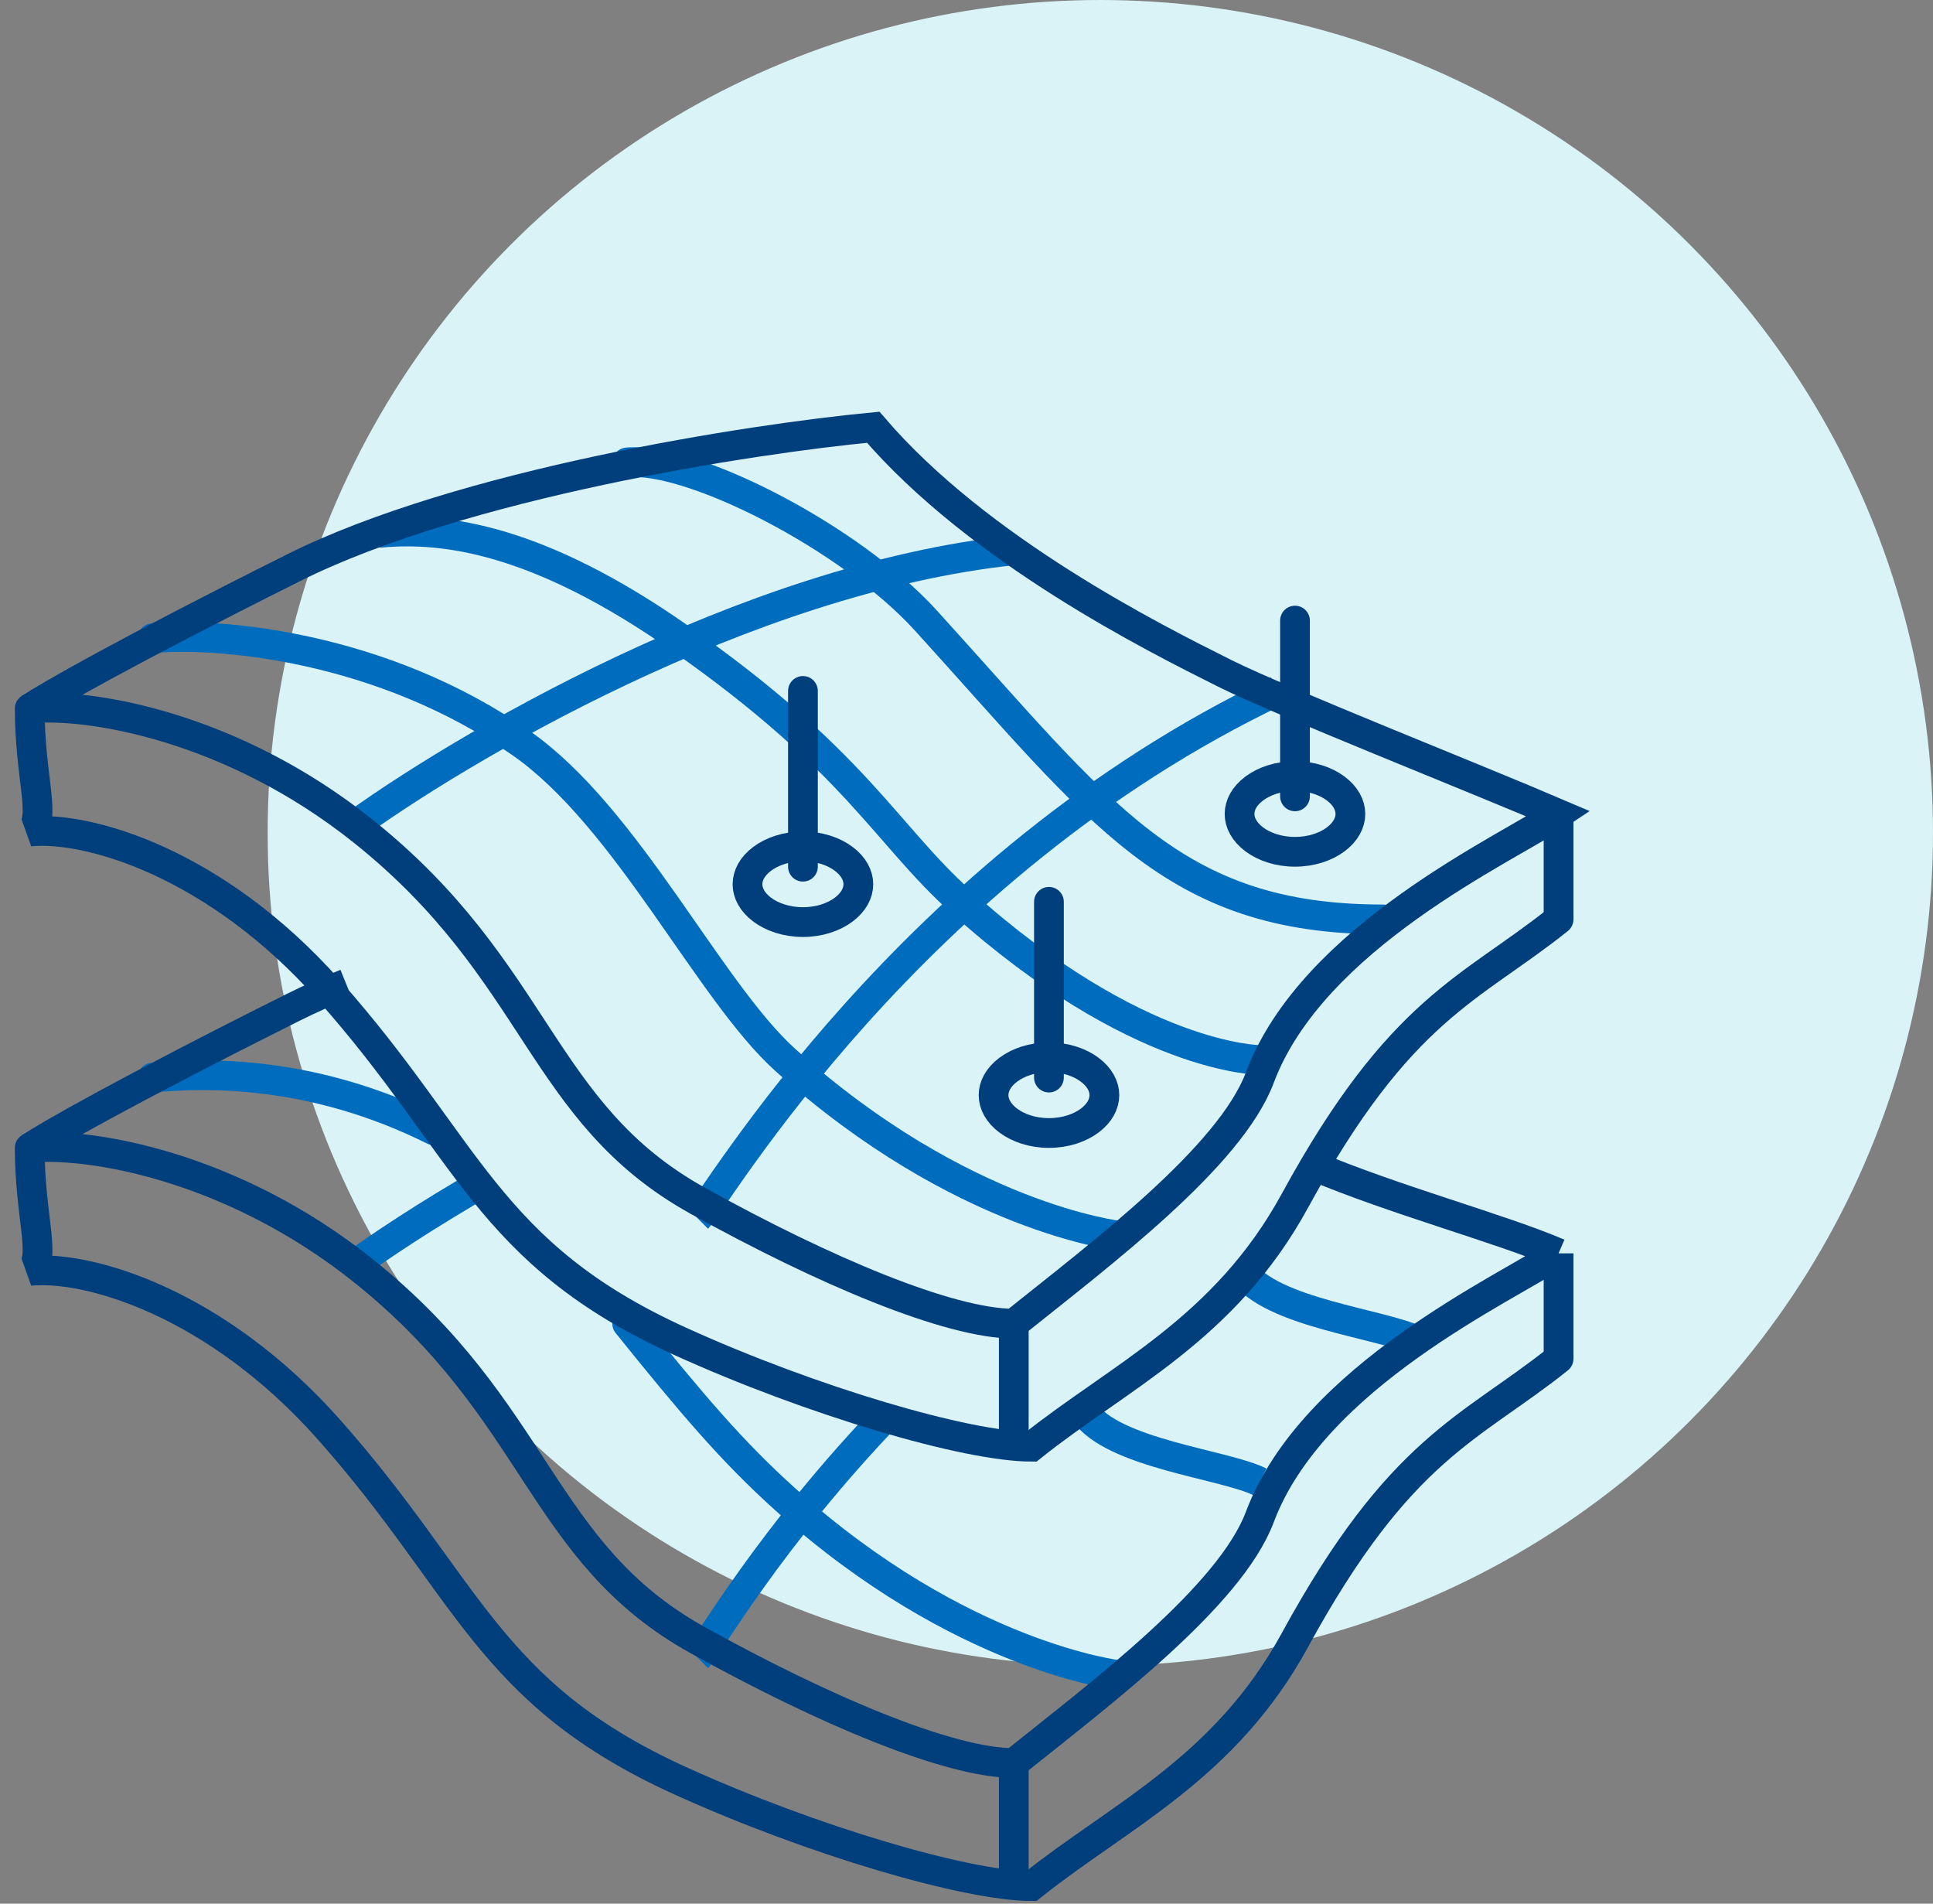<svg width="65" height="64" viewBox="0 0 65 64" fill="none" xmlns="http://www.w3.org/2000/svg">
<rect x="0" y="0" width="65" height="64" fill="#808080" stroke="none"/>
<circle cx="37" cy="28" r="28" fill="#DAF3F7"/>
<path d="M5.136 36.228C6.949 36.063 10.513 35.969 14.59 38.001M37.636 56.319C37.636 56.319 32.318 55.728 26.409 50.41C24.615 48.796 23.279 47.217 21.09 44.501" stroke="#006CBD" stroke-linecap="round"/>
<path d="M42.364 49.819C41.182 49.228 37.4 48.873 36.455 47.455" stroke="#006CBD"/>
<path d="M47.682 45.091C46.5 44.5 42.718 44.146 41.773 42.727" stroke="#006CBD"/>
<path d="M11.636 42.728C12.745 41.911 14.379 40.831 16.364 39.691" stroke="#006CBD"/>
<path d="M23.455 55.728C23.788 55.395 25.871 51.687 29.955 47.455" stroke="#006CBD"/>
<path d="M52.409 42.137C50.636 43.319 44.136 46.273 42.364 51C41.366 53.66 37.045 56.91 34.091 59.273C31.924 59.273 27.709 57.5 23.454 55.137C18.136 52.182 18.136 47.455 12.227 42.728C7.782 39.172 2.97 38.394 1 38.591C1.591 38.197 4.191 36.7 9.864 33.864C10.419 33.586 11.013 33.322 11.636 33.069M52.409 42.137V45.682M52.409 42.137C50.461 41.302 46.899 40.349 44.136 39.182" stroke="#003E7C"/>
<path d="M52.409 45.682C49.455 48.045 47.091 48.636 43.545 55.136C41.182 59.47 37.637 61.045 34.682 63.409C32.515 63.409 27.294 61.877 22.864 59.864C16.363 56.909 15.773 53.364 11.046 48.045C7.264 43.791 2.97 42.53 1 42.727C1.591 42.333 1 40.955 1 38.591" stroke="#003E7C" stroke-linecap="round"/>
<path d="M34.09 59.273V62.818" stroke="#003E7C" stroke-linecap="round"/>
<path d="M5.136 21.455C7.303 21.258 12.818 21.691 17.546 25C21.091 27.482 23.848 33.332 26.409 35.637C32.318 40.955 37.636 41.546 37.636 41.546" stroke="#006CBD" stroke-linecap="round"/>
<path d="M12.818 17.909C14.985 17.712 18.137 18.145 22.864 21.454C28.773 25.591 29.757 28.013 32.318 30.318C38.227 35.636 42.364 35.636 42.364 35.636" stroke="#006CBD" stroke-linecap="round"/>
<path d="M21.091 15.546C23.257 15.349 28.591 18.064 31.136 20.864C37.045 27.364 39.409 30.91 46.499 30.91" stroke="#006CBD" stroke-linecap="round"/>
<path d="M11.636 27.954C15.379 25.197 25.109 19.445 34.091 18.5" stroke="#006CBD"/>
<path d="M23.455 40.955C24.046 40.364 30.546 29.137 42.955 23.227" stroke="#006CBD"/>
<path d="M52.409 27.364C50.636 28.546 44.136 31.501 42.364 36.228C41.366 38.888 37.045 42.137 34.091 44.501C31.924 44.501 27.709 42.728 23.454 40.364C18.136 37.41 18.136 32.682 12.227 27.955C7.782 24.399 2.97 23.622 1 23.819C1.591 23.425 4.191 21.928 9.864 19.091C15.537 16.255 25.227 14.758 29.364 14.364C32.909 18.501 38.818 21.455 41.182 22.637C43.073 23.582 49.652 26.182 52.409 27.364ZM52.409 27.364V30.91" stroke="#003E7C"/>
<path d="M52.409 30.91C49.455 33.274 47.091 33.865 43.545 40.365C41.182 44.698 37.637 46.274 34.682 48.638C32.515 48.638 27.294 47.106 22.864 45.092C16.363 42.138 15.773 38.592 11.046 33.274C7.264 29.019 2.97 27.759 1 27.956C1.591 27.562 1 26.183 1 23.819" stroke="#003E7C" stroke-linecap="round"/>
<path d="M34.09 44.5V48.045" stroke="#003E7C" stroke-linecap="round"/>
<path d="M27 23.229V29.138" stroke="#003E7C" stroke-linecap="round"/>
<path d="M35.272 30.319V36.228" stroke="#003E7C" stroke-linecap="round"/>
<path d="M43.546 20.864V26.773" stroke="#003E7C" stroke-linecap="round"/>
<path d="M28.863 29.728C28.863 30.025 28.704 30.331 28.371 30.581C28.038 30.831 27.555 31 27 31C26.445 31 25.962 30.831 25.628 30.581C25.295 30.331 25.136 30.025 25.136 29.728C25.136 29.431 25.295 29.124 25.628 28.874C25.962 28.624 26.445 28.455 27 28.455C27.555 28.455 28.038 28.624 28.371 28.874C28.704 29.124 28.863 29.431 28.863 29.728Z" stroke="#003E7C"/>
<path d="M37.137 36.819C37.137 37.115 36.978 37.422 36.645 37.672C36.312 37.922 35.828 38.091 35.273 38.091C34.718 38.091 34.235 37.922 33.902 37.672C33.569 37.422 33.41 37.115 33.41 36.819C33.41 36.522 33.569 36.215 33.902 35.965C34.235 35.715 34.718 35.546 35.273 35.546C35.828 35.546 36.312 35.715 36.645 35.965C36.978 36.215 37.137 36.522 37.137 36.819Z" stroke="#003E7C"/>
<path d="M45.409 27.364C45.409 27.661 45.25 27.968 44.917 28.218C44.584 28.468 44.1 28.637 43.545 28.637C42.99 28.637 42.507 28.468 42.174 28.218C41.841 27.968 41.682 27.661 41.682 27.364C41.682 27.068 41.841 26.761 42.174 26.511C42.507 26.261 42.99 26.092 43.545 26.092C44.1 26.092 44.584 26.261 44.917 26.511C45.25 26.761 45.409 27.068 45.409 27.364Z" stroke="#003E7C"/>
</svg>
